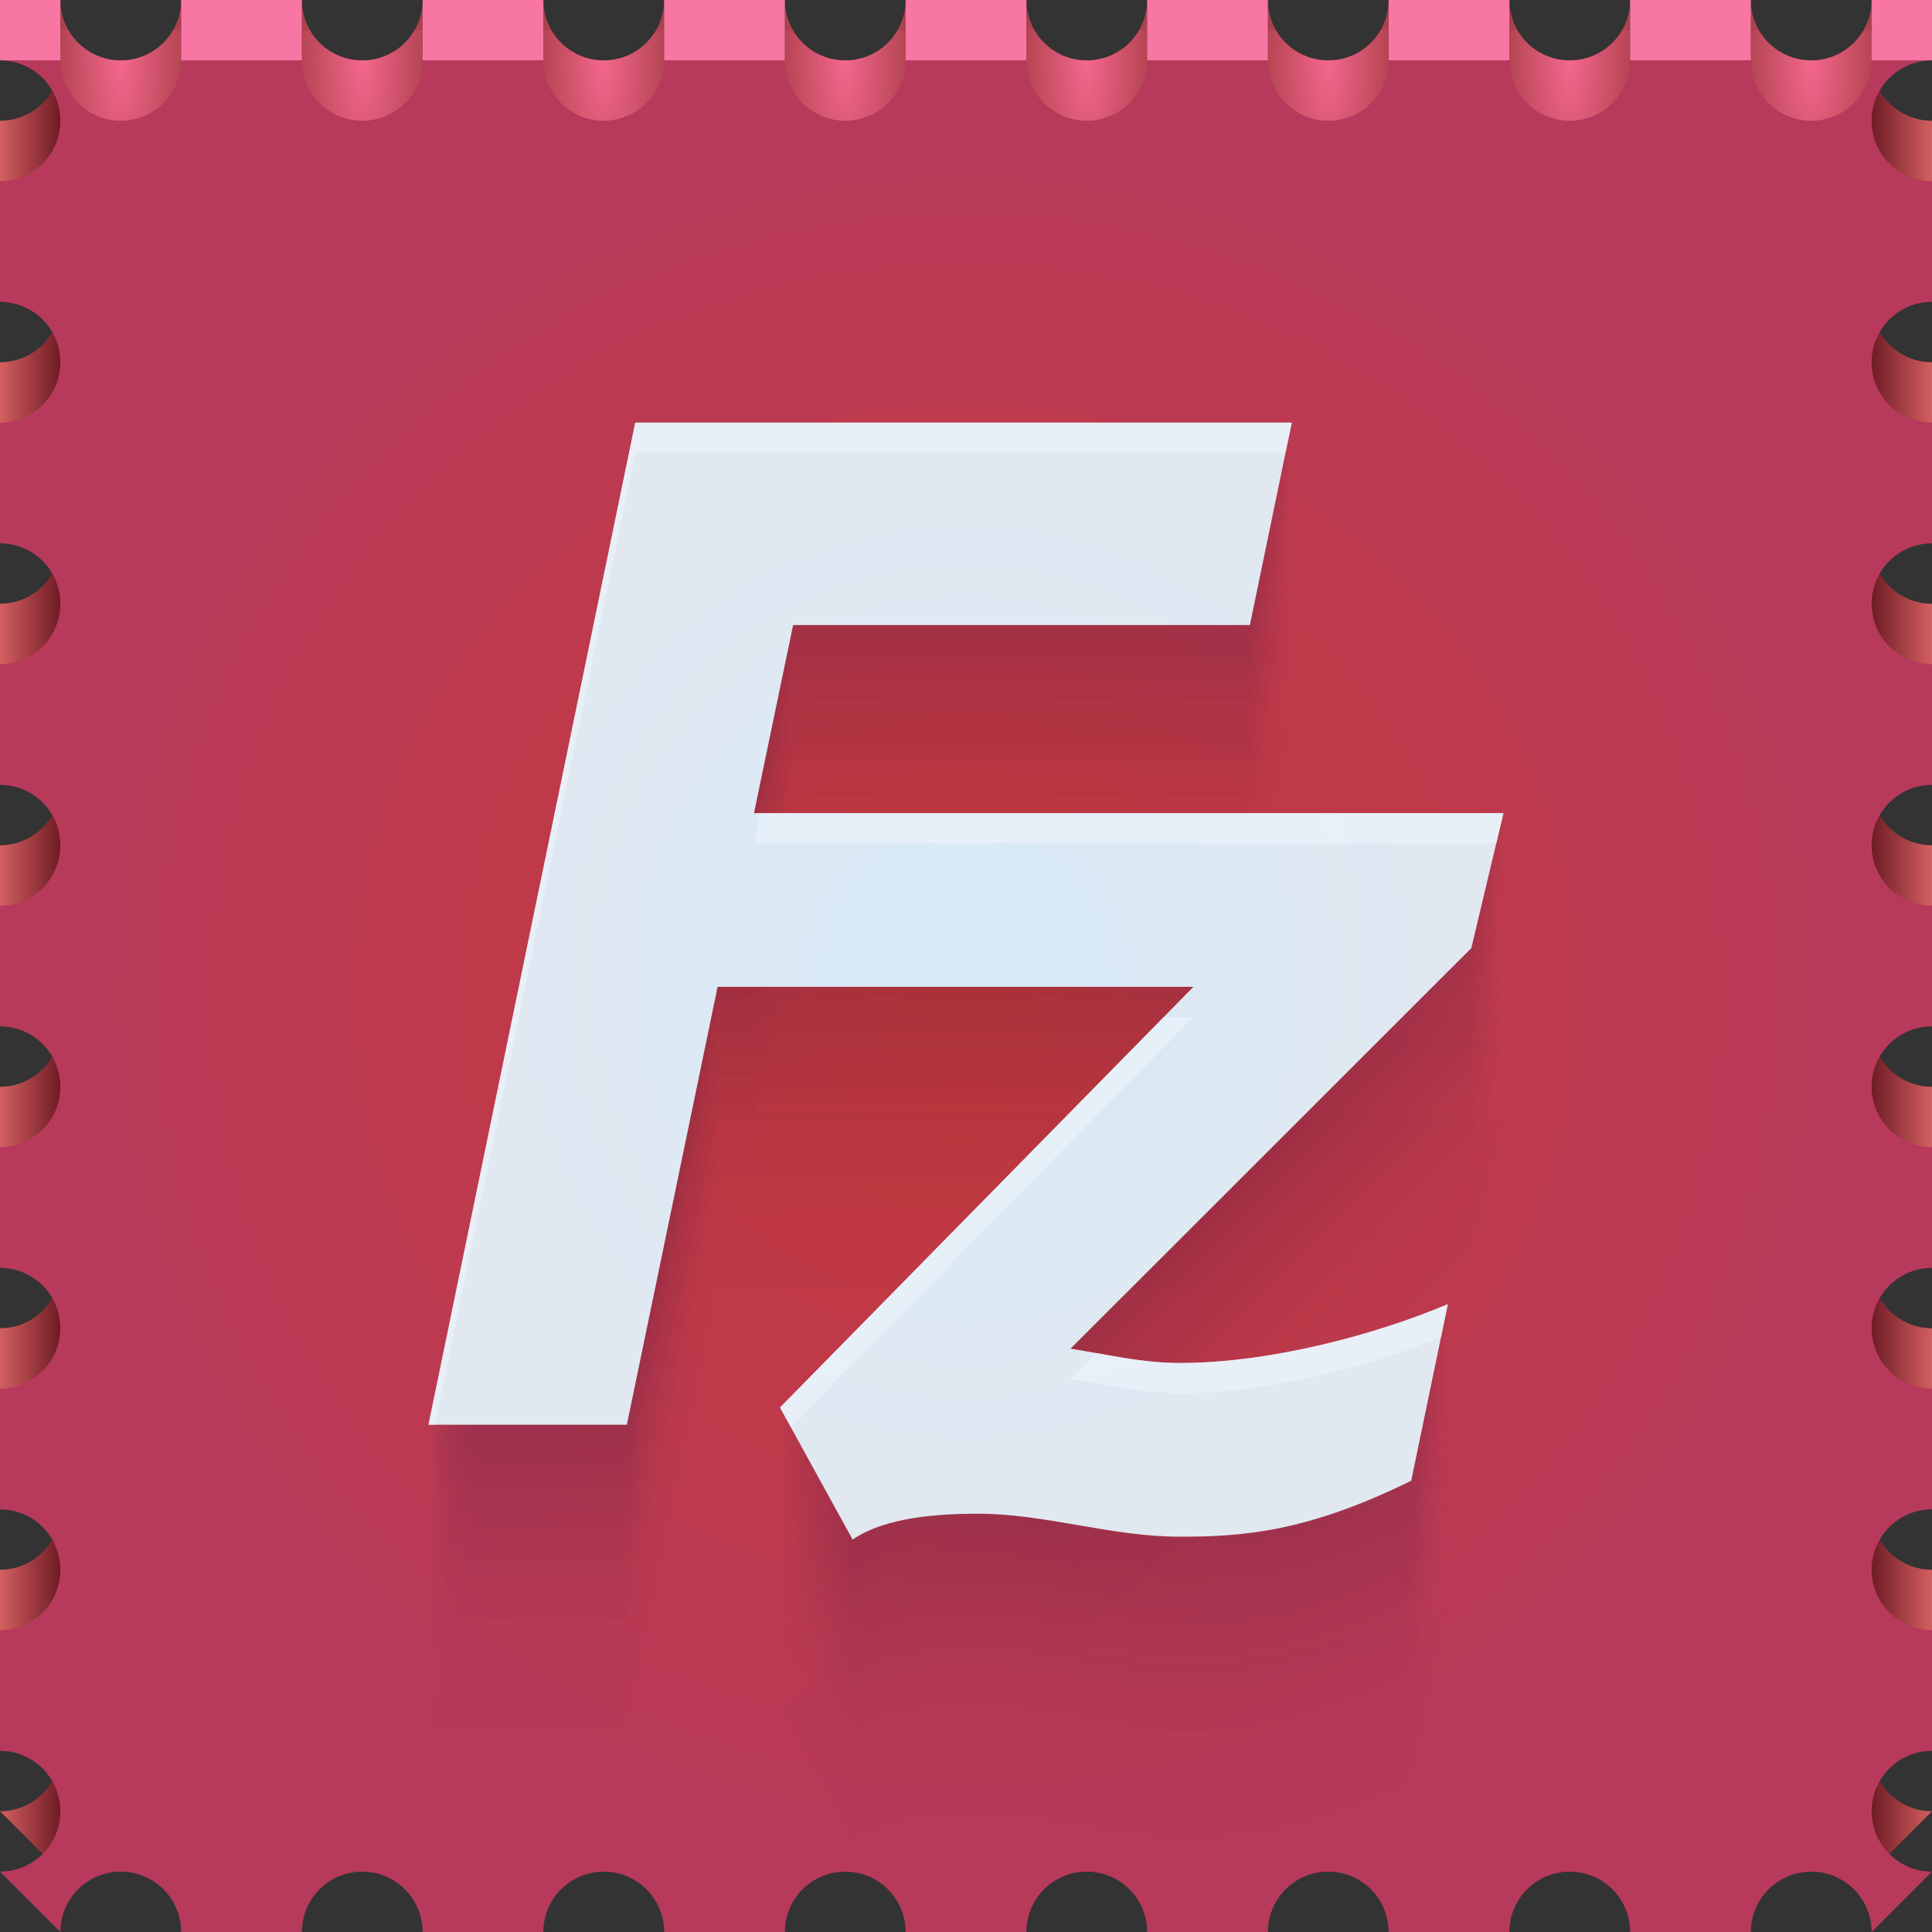 <?xml version="1.0" encoding="UTF-8"?>
<!-- Created with Inkscape (http://www.inkscape.org/) -->
<svg width="64" height="64" version="1.1" xmlns="http://www.w3.org/2000/svg" xmlns:cc="http://creativecommons.org/ns#" xmlns:dc="http://purl.org/dc/elements/1.1/" xmlns:rdf="http://www.w3.org/1999/02/22-rdf-syntax-ns#" xmlns:xlink="http://www.w3.org/1999/xlink">
	<rect width="100%" height="100%" fill="#333333" stroke="none"/>
	<defs>
		<linearGradient id="linearGradient1634" x1="1.6362e-8" x2="64" y1="12" y2="12" gradientUnits="userSpaceOnUse">
			<stop stop-color="#d35f5f" offset="0"/>
			<stop stop-color="#6f1c25" offset=".031"/>
			<stop stop-color="#6f1c25" offset=".969"/>
			<stop stop-color="#d35f5f" stop-opacity=".999" offset="1"/>
		</linearGradient>
		<radialGradient id="radialGradient29792" cx="32" cy="33" r="32" gradientTransform="matrix(1 0 0 .969 0 1.031)" gradientUnits="userSpaceOnUse">
			<stop stop-color="#c63939" offset="0"/>
			<stop stop-color="#b73a5c" offset="1"/>
		</radialGradient>
		<radialGradient id="radialGradient67379" cx="4" cy="2" r="2" gradientTransform="matrix(1,0,0,3,0,-4)" gradientUnits="userSpaceOnUse">
			<stop stop-color="#f4678d" offset="0"/>
			<stop stop-color="#b64553" offset="1"/>
		</radialGradient>
		<radialGradient id="radialGradient90018" cx="32" cy="32.5" r="17.804" gradientTransform="matrix(1 0 0 1.039 0 -1.27)" gradientUnits="userSpaceOnUse">
			<stop stop-color="#d8eaf8" offset="0"/>
			<stop stop-color="#e1e8f0" offset="1"/>
		</radialGradient>
	</defs>
	<g>
		<path d="m0 0c1.105 0 2 0.895 2 2 0 1.105-0.895 2-2 2v2 2c1.105 0 2 0.895 2 2s-0.895 2-2 2v4c1.105 0 2 0.895 2 2s-0.895 2-2 2v4c1.105 0 2 0.895 2 2s-0.895 2-2 2v4c1.105 0 2 0.895 2 2s-0.895 2-2 2v4c1.105 0 2 0.895 2 2s-0.895 2-2 2v4c1.105 0 2 0.895 2 2s-0.895 2-2 2v4c1.105 0 2 0.895 2 2s-0.895 2-2 2l2 2c0-1.105 0.895-2 2-2s2 0.895 2 2h4c0-1.105 0.895-2 2-2s2 0.895 2 2h4c0-1.105 0.895-2 2-2s2 0.895 2 2h4c0-1.105 0.895-2 2-2s2 0.895 2 2h2 2c0-1.105 0.895-2 2-2s2 0.895 2 2h4c0-1.105 0.895-2 2-2s2 0.895 2 2h4c0-1.105 0.895-2 2-2s2 0.895 2 2h4c0-1.105 0.895-2 2-2s2 0.895 2 2l2-2c-1.105 0-2-0.895-2-2s0.895-2 2-2v-4c-1.105 0-2-0.895-2-2s0.895-2 2-2v-4c-1.105 0-2-0.895-2-2s0.895-2 2-2v-4c-1.105 0-2-0.895-2-2s0.895-2 2-2v-4c-1.105 0-2-0.895-2-2s0.895-2 2-2v-4c-1.105 0-2-0.895-2-2s0.895-2 2-2v-4c-1.105 0-2-0.895-2-2 0-1.105 0.895-2 2-2v-2-2c-1.105 0-2-0.895-2-2 0-1.105 0.895-2 2-2h-2v2h-60v-2z" color="#000000" fill="url(#linearGradient1634)"/>
		<path d="m0 2c1.105 0 2 0.895 2 2 0 1.105-0.895 2-2 2v2 2c1.105 0 2 0.895 2 2s-0.895 2-2 2v4c1.105 0 2 0.895 2 2s-0.895 2-2 2v4c1.105 0 2 0.895 2 2s-0.895 2-2 2v4c1.105 0 2 0.895 2 2s-0.895 2-2 2v4c1.105 0 2 0.895 2 2s-0.895 2-2 2v4c1.105 0 2 0.895 2 2s-0.895 2-2 2v4c1.105 0 2 0.895 2 2s-0.895 2-2 2l2 2c0-1.105 0.895-2 2-2s2 0.895 2 2h4c0-1.105 0.895-2 2-2s2 0.895 2 2h4c0-1.105 0.895-2 2-2s2 0.895 2 2h4c0-1.105 0.895-2 2-2s2 0.895 2 2h2 2c0-1.105 0.895-2 2-2s2 0.895 2 2h4c0-1.105 0.895-2 2-2s2 0.895 2 2h4c0-1.105 0.895-2 2-2s2 0.895 2 2h4c0-1.105 0.895-2 2-2s2 0.895 2 2l2-2c-1.105 0-2-0.895-2-2s0.895-2 2-2v-4c-1.105 0-2-0.895-2-2s0.895-2 2-2v-4c-1.105 0-2-0.895-2-2s0.895-2 2-2v-4c-1.105 0-2-0.895-2-2s0.895-2 2-2v-4c-1.105 0-2-0.895-2-2s0.895-2 2-2v-4c-1.105 0-2-0.895-2-2s0.895-2 2-2v-4c-1.105 0-2-0.895-2-2 0-1.105 0.895-2 2-2v-2-2c-1.105 0-2-0.895-2-2 0-1.105 0.895-2 2-2h-4-8-8-8-8-8-8-8z" color="#000000" fill="url(#radialGradient29792)"/>
		<g>
			<path id="path6502" d="m2 0v2c0 1.105 0.895 2 2 2s2-0.895 2-2v-2c0 1.105-0.895 2-2 2s-2-0.895-2-2z" color="#000000" fill="url(#radialGradient67379)"/>
			<g fill="#e1421d">
				<use transform="translate(8)" width="64" height="64" xlink:href="#path6502"/>
				<use transform="translate(16)" width="64" height="64" xlink:href="#path6502"/>
				<use transform="translate(24)" width="64" height="64" xlink:href="#path6502"/>
				<use transform="translate(32)" width="64" height="64" xlink:href="#path6502"/>
				<use transform="translate(40)" width="64" height="64" xlink:href="#path6502"/>
				<use transform="translate(48)" width="64" height="64" xlink:href="#path6502"/>
				<use transform="translate(56)" width="64" height="64" xlink:href="#path6502"/>
			</g>
		</g>
	</g>
	<g fill="#140033" fill-opacity=".02" opacity=".617">
		<path d="m49.804 36.936h-24.827l1.296-6.23h15.131l1.388-6.706h-21.749l-6.849 33.196h6.571l3.007-14.506h15.761l-13.695 13.935 2.406 4.375c1.11-0.761 2.915-0.856 4.164-0.856 2.221 0 4.396 0.761 6.663 0.761 2.079 0 4.206-0.143 7.677-1.855l1.213-5.849c-2.36 0.998-5.853 1.95-8.89 1.95-1.249 0-2.406-0.285-3.609-0.475l13.276-13.268z"/>
		<path d="m49.804 34.436h-24.827l1.296-6.23h15.131l1.388-6.706h-21.749l-6.849 33.196h6.571l3.007-14.506h15.761l-13.695 13.935 2.406 4.375c1.11-0.761 2.915-0.856 4.164-0.856 2.221 0 4.396 0.761 6.663 0.761 2.079 0 4.206-0.143 7.677-1.855l1.213-5.849c-2.36 0.998-5.853 1.95-8.89 1.95-1.249 0-2.406-0.285-3.609-0.475l13.276-13.268z"/>
		<path d="m49.804 33.4h-24.827l1.296-6.23h15.131l1.388-6.706h-21.749l-6.849 33.196h6.571l3.007-14.506h15.761l-13.695 13.935 2.406 4.375c1.11-0.761 2.915-0.856 4.164-0.856 2.221 0 4.396 0.761 6.663 0.761 2.079 0 4.206-0.143 7.677-1.855l1.213-5.849c-2.36 0.998-5.853 1.95-8.89 1.95-1.249 0-2.406-0.285-3.609-0.475l13.276-13.268z"/>
		<path d="m49.804 32.606h-24.827l1.296-6.23h15.131l1.388-6.706h-21.749l-6.849 33.196h6.571l3.007-14.506h15.761l-13.695 13.935 2.406 4.375c1.11-0.761 2.915-0.856 4.164-0.856 2.221 0 4.396 0.761 6.663 0.761 2.079 0 4.206-0.143 7.677-1.855l1.213-5.849c-2.36 0.998-5.853 1.95-8.89 1.95-1.249 0-2.406-0.285-3.609-0.475l13.276-13.268z"/>
		<path d="m49.804 31.936h-24.827l1.296-6.23h15.131l1.388-6.706h-21.749l-6.849 33.196h6.571l3.007-14.506h15.761l-13.695 13.935 2.406 4.375c1.11-0.761 2.915-0.856 4.164-0.856 2.221 0 4.396 0.761 6.663 0.761 2.079 0 4.206-0.143 7.677-1.855l1.213-5.849c-2.36 0.998-5.853 1.95-8.89 1.95-1.249 0-2.406-0.285-3.609-0.475l13.276-13.268z"/>
		<path d="m49.804 31.346h-24.827l1.296-6.23h15.131l1.388-6.706h-21.749l-6.849 33.196h6.571l3.007-14.506h15.761l-13.695 13.935 2.406 4.375c1.11-0.761 2.915-0.856 4.164-0.856 2.221 0 4.396 0.761 6.663 0.761 2.079 0 4.206-0.143 7.677-1.855l1.213-5.849c-2.36 0.998-5.853 1.95-8.89 1.95-1.249 0-2.406-0.285-3.609-0.475l13.276-13.268z"/>
		<path d="m49.804 30.812h-24.827l1.296-6.23h15.131l1.388-6.706h-21.749l-6.849 33.196h6.571l3.007-14.506h15.761l-13.695 13.935 2.406 4.375c1.11-0.761 2.915-0.856 4.164-0.856 2.221 0 4.396 0.761 6.663 0.761 2.079 0 4.206-0.143 7.677-1.855l1.213-5.849c-2.36 0.998-5.853 1.95-8.89 1.95-1.249 0-2.406-0.285-3.609-0.475l13.276-13.268z"/>
		<path d="m49.804 30.321h-24.827l1.296-6.23h15.131l1.388-6.706h-21.749l-6.849 33.196h6.571l3.007-14.506h15.761l-13.695 13.935 2.406 4.375c1.11-0.761 2.915-0.856 4.164-0.856 2.221 0 4.396 0.761 6.663 0.761 2.079 0 4.206-0.143 7.677-1.855l1.213-5.849c-2.36 0.998-5.853 1.95-8.89 1.95-1.249 0-2.406-0.285-3.609-0.475l13.276-13.268z"/>
		<path d="m49.804 29.865h-24.827l1.296-6.23h15.131l1.388-6.706h-21.749l-6.849 33.196h6.571l3.007-14.506h15.761l-13.695 13.935 2.406 4.375c1.11-0.761 2.915-0.856 4.164-0.856 2.221 0 4.396 0.761 6.663 0.761 2.079 0 4.206-0.143 7.677-1.855l1.213-5.849c-2.36 0.998-5.853 1.95-8.89 1.95-1.249 0-2.406-0.285-3.609-0.475l13.276-13.268z"/>
		<path d="m49.804 29.436h-24.827l1.296-6.23h15.131l1.388-6.706h-21.749l-6.849 33.196h6.571l3.007-14.506h15.761l-13.695 13.935 2.406 4.375c1.11-0.761 2.915-0.856 4.164-0.856 2.221 0 4.396 0.761 6.663 0.761 2.079 0 4.206-0.143 7.677-1.855l1.213-5.849c-2.36 0.998-5.853 1.95-8.89 1.95-1.249 0-2.406-0.285-3.609-0.475l13.276-13.268z"/>
		<path d="m49.804 29.03h-24.827l1.296-6.23h15.131l1.388-6.706h-21.749l-6.849 33.196h6.571l3.007-14.506h15.761l-13.695 13.935 2.406 4.375c1.11-0.761 2.915-0.856 4.164-0.856 2.221 0 4.396 0.761 6.663 0.761 2.079 0 4.206-0.143 7.677-1.855l1.213-5.849c-2.36 0.998-5.853 1.95-8.89 1.95-1.249 0-2.406-0.285-3.609-0.475l13.276-13.268z"/>
		<path d="m49.804 28.644h-24.827l1.296-6.23h15.131l1.388-6.706h-21.749l-6.849 33.196h6.571l3.007-14.506h15.761l-13.695 13.935 2.406 4.375c1.11-0.761 2.915-0.856 4.164-0.856 2.221 0 4.396 0.761 6.663 0.761 2.079 0 4.206-0.143 7.677-1.855l1.213-5.849c-2.36 0.998-5.853 1.95-8.89 1.95-1.249 0-2.406-0.285-3.609-0.475l13.276-13.268z"/>
		<path d="m49.804 28.276h-24.827l1.296-6.23h15.131l1.388-6.706h-21.749l-6.849 33.196h6.571l3.007-14.506h15.761l-13.695 13.935 2.406 4.375c1.11-0.761 2.915-0.856 4.164-0.856 2.221 0 4.396 0.761 6.663 0.761 2.079 0 4.206-0.143 7.677-1.855l1.213-5.849c-2.36 0.998-5.853 1.95-8.89 1.95-1.249 0-2.406-0.285-3.609-0.475l13.276-13.268z"/>
		<path d="m49.804 27.922h-24.827l1.296-6.23h15.131l1.388-6.706h-21.749l-6.849 33.196h6.571l3.007-14.506h15.761l-13.695 13.935 2.406 4.375c1.11-0.761 2.915-0.856 4.164-0.856 2.221 0 4.396 0.761 6.663 0.761 2.079 0 4.206-0.143 7.677-1.855l1.213-5.849c-2.36 0.998-5.853 1.95-8.89 1.95-1.249 0-2.406-0.285-3.609-0.475l13.276-13.268z"/>
		<path d="m49.804 27.582h-24.827l1.296-6.23h15.131l1.388-6.706h-21.749l-6.849 33.196h6.571l3.007-14.506h15.761l-13.695 13.935 2.406 4.375c1.11-0.761 2.915-0.856 4.164-0.856 2.221 0 4.396 0.761 6.663 0.761 2.079 0 4.206-0.143 7.677-1.855l1.213-5.849c-2.36 0.998-5.853 1.95-8.89 1.95-1.249 0-2.406-0.285-3.609-0.475l13.276-13.268z"/>
		<path d="m49.804 27.253h-24.827l1.296-6.23h15.131l1.388-6.706h-21.749l-6.849 33.196h6.571l3.007-14.506h15.761l-13.695 13.935 2.406 4.375c1.11-0.761 2.915-0.856 4.164-0.856 2.221 0 4.396 0.761 6.663 0.761 2.079 0 4.206-0.143 7.677-1.855l1.213-5.849c-2.36 0.998-5.853 1.95-8.89 1.95-1.249 0-2.406-0.285-3.609-0.475l13.276-13.268z"/>
		<path d="m49.804 26.936h-24.827l1.296-6.23h15.131l1.388-6.706h-21.749l-6.849 33.196h6.571l3.007-14.506h15.761l-13.695 13.935 2.406 4.375c1.11-0.761 2.915-0.856 4.164-0.856 2.221 0 4.396 0.761 6.663 0.761 2.079 0 4.206-0.143 7.677-1.855l1.213-5.849c-2.36 0.998-5.853 1.95-8.89 1.95-1.249 0-2.406-0.285-3.609-0.475l13.276-13.268z"/>
	</g>
	<path d="m49.804 26.936h-24.827l1.296-6.23h15.131l1.388-6.706h-21.749l-6.849 33.196h6.571l3.007-14.506h15.761l-13.695 13.935 2.406 4.375c1.11-0.761 2.915-0.856 4.165-0.856 2.221 0 4.396 0.761 6.663 0.761 2.079 0 4.206-0.143 7.677-1.855l1.213-5.849c-2.36 0.998-5.853 1.95-8.89 1.95-1.249 0-2.406-0.285-3.609-0.475l13.276-13.268z" fill="url(#radialGradient90018)"/>
	<path d="m21.045 14-6.85 33.195h0.207l6.643-32.195h21.541l0.207-1h-21.748zm4.141 12.936-0.207 1h24.588l0.238-1h-24.619zm13.367 6.754-12.713 12.936 0.354 0.641 13.342-13.576h-0.982zm9.41 9.512c-2.36 0.998-5.853 1.949-8.891 1.949-0.951 0-1.849-0.165-2.754-0.328l-0.854 0.854c1.203 0.19 2.359 0.475 3.607 0.475 2.945 0 6.31-0.895 8.664-1.859l0.227-1.09z" fill="#edf5fc" fill-opacity=".585"/>
	<path d="m2 0-2 1h2.281c-0.171-0.295-0.281-0.635-0.281-1zm4 0c0 0.365-0.11 0.705-0.281 1h4.562c-0.171-0.295-0.281-0.635-0.281-1h-4zm8 0c0 0.365-0.11 0.705-0.281 1h4.562c-0.171-0.295-0.281-0.635-0.281-1h-4zm8 0c0 0.365-0.11 0.705-0.281 1h4.562c-0.171-0.295-0.281-0.635-0.281-1h-4zm8 0c0 0.365-0.11 0.705-0.281 1h2.281 2.281c-0.171-0.295-0.281-0.635-0.281-1h-2-2zm8 0c0 0.365-0.11 0.705-0.281 1h4.562c-0.171-0.295-0.281-0.635-0.281-1h-4zm8 0c0 0.365-0.11 0.705-0.281 1h4.562c-0.171-0.295-0.281-0.635-0.281-1h-4zm8 0c0 0.365-0.11 0.705-0.281 1h4.562c-0.171-0.295-0.281-0.635-0.281-1h-4zm8 0c0 0.365-0.11 0.705-0.281 1h2.281l-2-1z" fill="#1f0700" fill-opacity=".07"/>
	<path d="m1.6362e-8 0v2h2v-2zm6 0v2h4v-2zm8 0v2h4v-2zm8 0v2h4v-2zm8 0v2h4v-2zm8 0v2h4v-2zm8 0v2h4v-2zm8 0v2h4v-2zm8 0v2h2v-2z" fill="#f876a3" stop-color="#000000" stroke-linecap="round" stroke-linejoin="round" stroke-opacity=".04" stroke-width="2" style="paint-order:stroke fill markers"/>
</svg>
